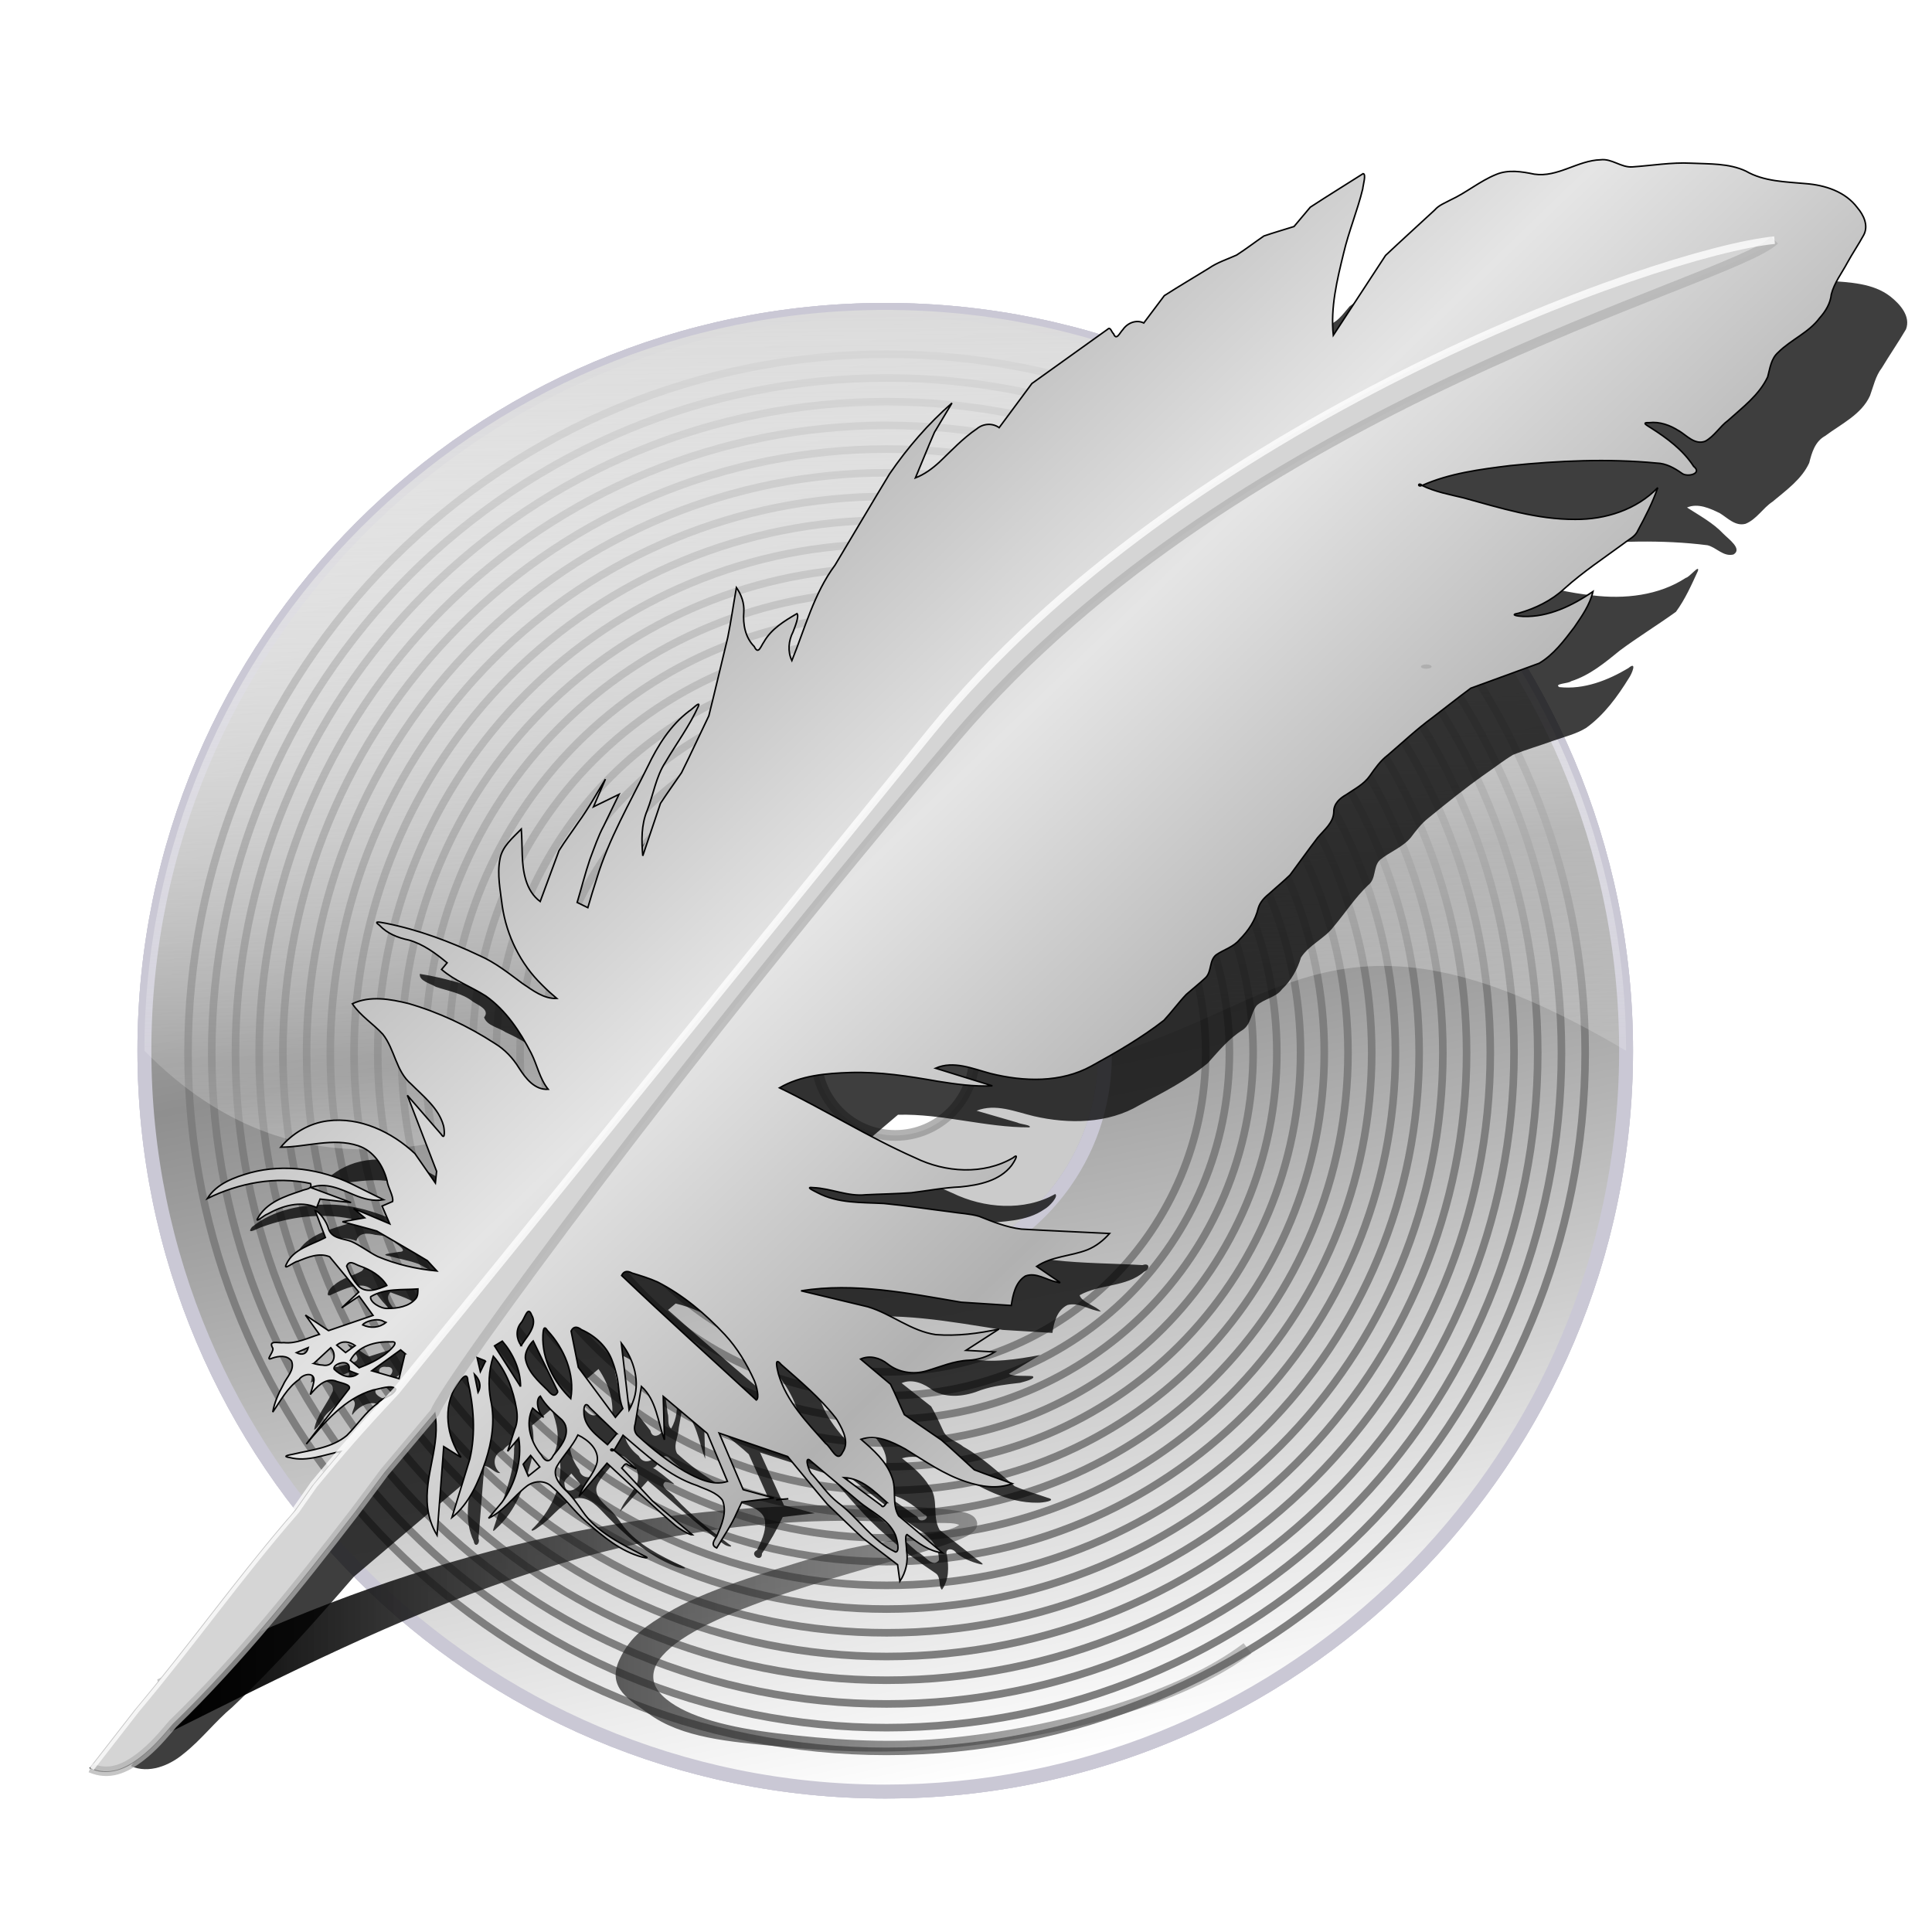 <?xml version="1.0" encoding="UTF-8" standalone="no"?>
<!-- Created with Inkscape (http://www.inkscape.org/) -->
<svg xmlns:dc="http://purl.org/dc/elements/1.1/" xmlns:cc="http://creativecommons.org/ns#" xmlns:rdf="http://www.w3.org/1999/02/22-rdf-syntax-ns#" xmlns:svg="http://www.w3.org/2000/svg" xmlns="http://www.w3.org/2000/svg" xmlns:xlink="http://www.w3.org/1999/xlink" xmlns:sodipodi="http://sodipodi.sourceforge.net/DTD/sodipodi-0.dtd" xmlns:inkscape="http://www.inkscape.org/namespaces/inkscape" width="255" height="255" viewBox="0 0 67.469 67.469" version="1.1" id="svg8" inkscape:version="0.92.5 (2060ec1f9f, 2020-04-08)" sodipodi:docname="cdw.svg">
 <defs id="defs2">
  <linearGradient id="linearGradient4191" inkscape:collect="always">
   <stop id="stop4193" stop-color="#000000" stop-opacity="1"/>
   <stop id="stop4195" offset="1" stop-color="#595959" stop-opacity="0.356"/>
  </linearGradient>
  <linearGradient inkscape:collect="always" id="linearGradient4177">
   <stop id="stop4179" stop-color="#ffffff" stop-opacity="1"/>
   <stop offset="1" id="stop4181" stop-color="#8f8f8f" stop-opacity="1"/>
  </linearGradient>
  <linearGradient id="linearGradient4169" inkscape:collect="always">
   <stop id="stop4171" stop-color="#ffffff" stop-opacity="0.169"/>
   <stop id="stop4173" offset="1" stop-color="#dadada" stop-opacity="1"/>
  </linearGradient>
  <linearGradient id="linearGradient4153" inkscape:collect="always">
   <stop id="stop4155" stop-color="#949494" stop-opacity="1"/>
   <stop id="stop4157" offset="1" stop-color="#d0d0d0" stop-opacity="1"/>
  </linearGradient>
  <linearGradient gradientTransform="matrix(0.374,0,0,0.374,-117.522,239.36)" inkscape:collect="always" xlink:href="#linearGradient4153" id="linearGradient1891" gradientUnits="userSpaceOnUse" spreadMethod="reflect" x1="384.14" y1="52.25" x2="360.36" y2="9.884"/>
  <linearGradient id="linearGradient4158" inkscape:collect="always">
   <stop id="stop4160" stop-color="#e5e5e5" stop-opacity="1"/>
   <stop id="stop4162" offset="1" stop-color="#b1b1b1" stop-opacity="1"/>
  </linearGradient>
  <linearGradient spreadMethod="reflect" gradientUnits="userSpaceOnUse" y2="105.28" x2="139.22" y1="76.06" x1="111.09" id="linearGradient4164" xlink:href="#linearGradient4158" inkscape:collect="always"/>
  <linearGradient gradientTransform="matrix(0.374,0,0,0.374,-117.522,239.36)" inkscape:collect="always" xlink:href="#linearGradient4169" id="linearGradient4167" gradientUnits="userSpaceOnUse" spreadMethod="reflect" x1="378.74" y1="72.26" x2="377.77" y2="1.082"/>
  <linearGradient gradientTransform="matrix(0.374,0,0,0.374,-117.522,239.36)" inkscape:collect="always" xlink:href="#linearGradient4177" id="linearGradient4175" gradientUnits="userSpaceOnUse" spreadMethod="reflect" x1="401.75" y1="140.88" x2="386.57" y2="66.1"/>
  <filter height="1.025" y="-0.013" width="1.023" x="-0.011" id="filter4203" inkscape:collect="always" color-interpolation-filters="sRGB">
   <feGaussianBlur id="feGaussianBlur4205" stdDeviation="1.117" inkscape:collect="always"/>
  </filter>
  <linearGradient gradientUnits="userSpaceOnUse" y2="214.06" x2="166.58" y1="214.06" x1="22.17" id="linearGradient4197" xlink:href="#linearGradient4191" inkscape:collect="always" gradientTransform="matrix(0.265,0,0,0.265,-0.374,229.761)"/>
  <linearGradient inkscape:collect="always" xlink:href="#linearGradient4153" id="linearGradient1042" gradientUnits="userSpaceOnUse" gradientTransform="matrix(0.374,0,0,0.374,-117.522,239.36)" x1="384.14" y1="52.25" x2="360.36" y2="9.884" spreadMethod="reflect"/>
 </defs>
 <sodipodi:namedview id="base" pagecolor="#ff0000" bordercolor="#666666" borderopacity="1.0" inkscape:pageopacity="0" inkscape:pageshadow="2" inkscape:zoom="3.5058824" inkscape:cx="127.5" inkscape:cy="127.5" inkscape:document-units="mm" inkscape:current-layer="layer1" showgrid="false" units="px" inkscape:snap-to-guides="false" inkscape:snap-grids="false" inkscape:snap-others="false" inkscape:object-nodes="false" inkscape:snap-nodes="false" inkscape:snap-global="false" inkscape:window-width="1920" inkscape:window-height="1056" inkscape:window-x="0" inkscape:window-y="0" inkscape:window-maximized="1"/>
 <g inkscape:label="Layer 1" inkscape:groupmode="layer" id="layer1" transform="translate(0,-229.531)">
  <path inkscape:connector-curvature="0" id="path2777" d="m 30.914,240.353 c -14.28,0 -25.871,11.591 -25.871,25.871 0,14.28 11.591,25.871 25.871,25.871 14.28,0 25.871,-11.591 25.871,-25.871 0,-14.28 -11.591,-25.871 -25.871,-25.871 z m -0.058,18.308 c 4.263,0 7.728,3.465 7.728,7.728 -5e-6,4.263 -3.465,7.728 -7.728,7.728 -4.263,0 -7.716,-3.465 -7.716,-7.728 4e-6,-4.263 3.453,-7.728 7.716,-7.728 z" opacity="1" stroke-dasharray="none" stroke-opacity="1" fill="url(#linearGradient1042)" stroke="#cac8d5" stroke-linejoin="round" fill-opacity="1" stroke-linecap="round" stroke-width="0.486" stroke-miterlimit="4"/>
  <path inkscape:connector-curvature="0" id="path2785" d="m 30.972,258.556 c -4.263,0 -7.727,3.465 -7.728,7.728 0,4.263 3.465,7.716 7.728,7.716 4.263,0 7.716,-3.453 7.716,-7.716 0,-4.263 -3.453,-7.728 -7.716,-7.728 z m 0.292,5.109 c 1.522,0 2.759,1.237 2.759,2.759 5e-6,1.522 -1.237,2.759 -2.759,2.759 -1.522,0 -2.759,-1.237 -2.759,-2.759 -3e-6,-1.522 1.237,-2.759 2.759,-2.759 z" opacity="1" stroke-dasharray="none" stroke-opacity="0.714" fill="#000000" stroke="#939393" stroke-linejoin="round" fill-opacity="0.206" stroke-linecap="round" stroke-width="0.374" stroke-miterlimit="4"/>
  <path d="m 30.914,240.353 c -14.28,0 -25.871,11.591 -25.871,25.871 0,14.28 11.591,25.871 25.871,25.871 14.28,0 25.871,-11.591 25.871,-25.871 0,-14.28 -11.591,-25.871 -25.871,-25.871 z m -0.058,18.308 c 4.263,0 7.728,3.465 7.728,7.728 -5e-6,4.263 -3.465,7.728 -7.728,7.728 -4.263,0 -7.716,-3.465 -7.716,-7.728 4e-6,-4.263 3.453,-7.728 7.716,-7.728 z" id="path4159" inkscape:connector-curvature="0" opacity="1" stroke-dasharray="none" stroke-opacity="1" fill="url(#linearGradient1891)" stroke="#cac8d5" stroke-linejoin="round" fill-opacity="1" stroke-linecap="round" stroke-width="0.486" stroke-miterlimit="4"/>
  <path inkscape:connector-curvature="0" id="path4161" d="m 30.914,240.353 c -14.28,0 -25.871,11.591 -25.871,25.871 0,14.28 11.591,25.871 25.871,25.871 13.717,0 24.952,-10.694 25.818,-24.193 0.036,-0.555 0.054,-1.114 0.054,-1.678 -5e-6,-14.28 -11.591,-25.871 -25.871,-25.871 z m -0.058,18.308 c 4.263,0 7.728,3.465 7.728,7.728 -5e-6,4.263 -3.465,7.728 -7.728,7.728 -4.263,0 -7.716,-3.465 -7.716,-7.728 4e-6,-4.263 3.453,-7.728 7.716,-7.728 z" sodipodi:nodetypes="sssssssssss" opacity="1" stroke-dasharray="none" stroke-opacity="1" fill="url(#linearGradient4175)" stroke="#cac8d5" stroke-linejoin="round" fill-opacity="1" stroke-linecap="round" stroke-width="0.486" stroke-miterlimit="4"/>
  <g id="g5272" transform="matrix(0.265,0,0,0.265,69.679,235.15)" stroke-opacity="1" stroke="#7e7e7e">
   <path inkscape:connector-curvature="0" id="path5117" d="m -54.045,117.534 c 1e-6,24.46 -9.726,47.858 -26.963,65.095 -17.237,17.237 -40.635,26.963 -65.095,26.963 -24.46,1e-5 -47.858,-9.726 -65.095,-26.963 -17.237,-17.237 -26.963,-40.635 -26.963,-65.095 0,-24.415 9.699,-47.831 26.963,-65.095 17.264,-17.264 40.68,-26.963 65.095,-26.963 24.415,0 47.831,9.699 65.095,26.963 17.264,17.264 26.963,40.68 26.963,65.095 0,0 0,0 0,0" opacity="1" stroke-dasharray="none" stroke-opacity="1" fill="none" fill-rule="evenodd" stroke="#7e7e7e" stroke-linejoin="miter" fill-opacity="1" stroke-linecap="round" stroke-width="1" stroke-dashoffset="0" stroke-miterlimit="4"/>
   <path inkscape:connector-curvature="0" id="path5119" d="m -57.171,117.534 c 0,23.654 -9.41,46.247 -26.048,62.885 -16.638,16.638 -39.232,26.048 -62.885,26.048 -23.654,0 -46.247,-9.41 -62.885,-26.048 -16.638,-16.638 -26.048,-39.232 -26.048,-62.885 0,-23.587 9.37,-46.207 26.048,-62.885 16.678,-16.678 39.299,-26.048 62.885,-26.048 23.587,0 46.207,9.37 62.885,26.048 16.678,16.678 26.048,39.299 26.048,62.885 0,0 0,0 0,0" opacity="1" stroke-dasharray="none" stroke-opacity="1" fill="none" fill-rule="evenodd" stroke="#7e7e7e" stroke-linejoin="miter" fill-opacity="1" stroke-linecap="round" stroke-width="1" stroke-dashoffset="0" stroke-miterlimit="4"/>
   <path inkscape:connector-curvature="0" id="path5121" d="m -60.296,117.534 c 0,22.847 -9.094,44.637 -25.132,60.675 -16.038,16.038 -37.828,25.132 -60.675,25.132 -22.847,0 -44.637,-9.094 -60.675,-25.132 -16.038,-16.038 -25.132,-37.828 -25.132,-60.675 0,-22.758 9.04,-44.583 25.132,-60.675 16.092,-16.092 37.918,-25.132 60.675,-25.132 22.758,0 44.583,9.04 60.675,25.132 16.092,16.092 25.132,37.918 25.132,60.675 0,0 0,0 0,0" opacity="1" stroke-dasharray="none" stroke-opacity="1" fill="none" fill-rule="evenodd" stroke="#7e7e7e" stroke-linejoin="miter" fill-opacity="1" stroke-linecap="round" stroke-width="1" stroke-dashoffset="0" stroke-miterlimit="4"/>
   <path inkscape:connector-curvature="0" id="path5123" d="m -63.422,117.534 c 0,22.041 -8.778,43.027 -24.217,58.465 -15.439,15.439 -36.425,24.217 -58.465,24.217 -22.041,0 -43.027,-8.778 -58.465,-24.217 -15.439,-15.439 -24.217,-36.425 -24.217,-58.465 0,-21.929 8.711,-42.959 24.217,-58.465 15.506,-15.506 36.536,-24.217 58.465,-24.217 21.929,10e-7 42.959,8.711 58.465,24.217 15.506,15.506 24.217,36.536 24.217,58.465 0,0 0,0 0,0" opacity="1" stroke-dasharray="none" stroke-opacity="1" fill="none" fill-rule="evenodd" stroke="#7e7e7e" stroke-linejoin="miter" fill-opacity="1" stroke-linecap="round" stroke-width="1" stroke-dashoffset="0" stroke-miterlimit="4"/>
   <path inkscape:connector-curvature="0" id="path5125" d="m -66.547,117.534 c 0,21.234 -8.463,41.416 -23.302,56.255 -14.839,14.839 -35.021,23.302 -56.255,23.302 -21.234,0 -41.416,-8.463 -56.255,-23.302 -14.839,-14.839 -23.302,-35.021 -23.302,-56.255 0,-21.1 8.382,-41.335 23.302,-56.255 14.92,-14.92 35.155,-23.302 56.255,-23.302 21.1,0 41.335,8.382 56.255,23.302 14.92,14.92 23.302,35.155 23.302,56.255 0,0 0,0 0,0" opacity="1" stroke-dasharray="none" stroke-opacity="1" fill="none" fill-rule="evenodd" stroke="#7e7e7e" stroke-linejoin="miter" fill-opacity="1" stroke-linecap="round" stroke-width="1" stroke-dashoffset="0" stroke-miterlimit="4"/>
   <path inkscape:connector-curvature="0" id="path5127" d="m -69.673,117.534 c 0,20.428 -8.147,39.806 -22.386,54.045 -14.239,14.239 -33.618,22.386 -54.045,22.386 -20.428,0 -39.806,-8.147 -54.045,-22.386 -14.239,-14.239 -22.386,-33.618 -22.386,-54.045 0,-20.271 8.053,-39.711 22.386,-54.045 14.334,-14.334 33.774,-22.386 54.045,-22.386 20.271,0 39.711,8.053 54.045,22.386 14.334,14.334 22.386,33.774 22.386,54.045 0,0 0,0 0,0" opacity="1" stroke-dasharray="none" stroke-opacity="1" fill="none" fill-rule="evenodd" stroke="#7e7e7e" stroke-linejoin="miter" fill-opacity="1" stroke-linecap="round" stroke-width="1" stroke-dashoffset="0" stroke-miterlimit="4"/>
   <path inkscape:connector-curvature="0" id="path5129" d="m -72.798,117.534 c 0,19.621 -7.831,38.195 -21.471,51.835 -13.64,13.64 -32.214,21.471 -51.835,21.471 -19.621,0 -38.195,-7.831 -51.835,-21.471 -13.64,-13.64 -21.471,-32.214 -21.471,-51.835 0,-19.442 7.723,-38.088 21.471,-51.835 13.748,-13.747 32.393,-21.471 51.835,-21.471 19.442,0 38.087,7.723 51.835,21.471 13.747,13.747 21.471,32.393 21.471,51.835 0,0 0,0 0,0" opacity="1" stroke-dasharray="none" stroke-opacity="1" fill="none" fill-rule="evenodd" stroke="#7e7e7e" stroke-linejoin="miter" fill-opacity="1" stroke-linecap="round" stroke-width="1" stroke-dashoffset="0" stroke-miterlimit="4"/>
   <path inkscape:connector-curvature="0" id="path5131" d="m -75.924,117.534 c -1e-6,18.814 -7.515,36.585 -20.555,49.625 -13.04,13.04 -30.811,20.555 -49.625,20.555 -18.814,0 -36.585,-7.515 -49.625,-20.555 -13.04,-13.04 -20.555,-30.811 -20.555,-49.625 0,-18.613 7.394,-36.464 20.555,-49.625 13.161,-13.161 31.012,-20.555 49.625,-20.555 18.613,1e-6 36.464,7.394 49.625,20.555 13.161,13.161 20.555,31.012 20.555,49.625 0,0 0,0 0,0" opacity="1" stroke-dasharray="none" stroke-opacity="1" fill="none" fill-rule="evenodd" stroke="#7e7e7e" stroke-linejoin="miter" fill-opacity="1" stroke-linecap="round" stroke-width="1" stroke-dashoffset="0" stroke-miterlimit="4"/>
   <path inkscape:connector-curvature="0" id="path5133" d="m -79.049,117.534 c 0,18.008 -7.199,34.974 -19.64,47.415 -12.441,12.441 -29.407,19.64 -47.415,19.64 -18.008,0 -34.974,-7.199 -47.415,-19.64 -12.441,-12.441 -19.64,-29.407 -19.64,-47.415 0,-17.784 7.065,-34.84 19.64,-47.415 12.575,-12.575 29.631,-19.64 47.415,-19.64 17.784,0 34.84,7.065 47.415,19.64 12.575,12.575 19.64,29.631 19.64,47.415 0,0 0,0 0,0" opacity="1" stroke-dasharray="none" stroke-opacity="1" fill="none" fill-rule="evenodd" stroke="#7e7e7e" stroke-linejoin="miter" fill-opacity="1" stroke-linecap="round" stroke-width="1" stroke-dashoffset="0" stroke-miterlimit="4"/>
   <path inkscape:connector-curvature="0" id="path5135" d="m -82.175,117.534 c -10e-7,17.201 -6.883,33.364 -18.724,45.205 -11.841,11.841 -28.004,18.724 -45.205,18.724 -17.201,0 -33.364,-6.883 -45.205,-18.724 -11.841,-11.841 -18.724,-28.004 -18.724,-45.205 0,-16.955 6.735,-33.216 18.724,-45.205 11.989,-11.989 28.25,-18.724 45.205,-18.724 16.955,0 33.216,6.735 45.205,18.724 11.989,11.989 18.724,28.25 18.724,45.205 0,0 0,0 0,0" opacity="1" stroke-dasharray="none" stroke-opacity="1" fill="none" fill-rule="evenodd" stroke="#7e7e7e" stroke-linejoin="miter" fill-opacity="1" stroke-linecap="round" stroke-width="1" stroke-dashoffset="0" stroke-miterlimit="4"/>
   <path inkscape:connector-curvature="0" id="path5137" d="m -85.3,117.534 c -10e-7,16.395 -6.568,31.753 -17.809,42.995 -11.241,11.241 -26.6,17.809 -42.995,17.809 -16.395,0 -31.753,-6.568 -42.995,-17.809 -11.241,-11.241 -17.809,-26.6 -17.809,-42.995 -1e-5,-16.126 6.406,-31.592 17.809,-42.995 11.403,-11.403 26.869,-17.809 42.995,-17.809 16.126,1e-6 31.592,6.406 42.995,17.809 11.403,11.403 17.809,26.869 17.809,42.995 0,0 0,0 0,0" opacity="1" stroke-dasharray="none" stroke-opacity="1" fill="none" fill-rule="evenodd" stroke="#7e7e7e" stroke-linejoin="miter" fill-opacity="1" stroke-linecap="round" stroke-width="1" stroke-dashoffset="0" stroke-miterlimit="4"/>
   <path inkscape:connector-curvature="0" id="path5139" d="m -88.426,117.534 c -10e-7,15.588 -6.252,30.143 -16.894,40.785 -10.642,10.642 -25.197,16.894 -40.785,16.894 -15.588,0 -30.143,-6.252 -40.785,-16.894 -10.642,-10.642 -16.894,-25.197 -16.894,-40.785 0,-15.297 6.077,-29.968 16.894,-40.785 10.817,-10.817 25.488,-16.894 40.785,-16.894 15.297,10e-7 29.968,6.077 40.785,16.894 10.817,10.817 16.894,25.488 16.894,40.785 0,0 0,0 0,0" opacity="1" stroke-dasharray="none" stroke-opacity="1" fill="none" fill-rule="evenodd" stroke="#7e7e7e" stroke-linejoin="miter" fill-opacity="1" stroke-linecap="round" stroke-width="1" stroke-dashoffset="0" stroke-miterlimit="4"/>
   <path inkscape:connector-curvature="0" id="path5141" d="m -91.551,117.534 c -10e-7,14.782 -5.936,28.533 -15.978,38.575 -10.042,10.042 -23.793,15.978 -38.575,15.978 -14.782,0 -28.533,-5.936 -38.575,-15.978 -10.042,-10.042 -15.978,-23.793 -15.978,-38.575 0,-14.468 5.748,-28.344 15.978,-38.575 10.231,-10.231 24.106,-15.978 38.575,-15.978 14.468,0 28.344,5.748 38.575,15.978 10.231,10.231 15.978,24.106 15.978,38.575 0,0 0,0 0,0" opacity="1" stroke-dasharray="none" stroke-opacity="1" fill="none" fill-rule="evenodd" stroke="#7e7e7e" stroke-linejoin="miter" fill-opacity="1" stroke-linecap="round" stroke-width="1" stroke-dashoffset="0" stroke-miterlimit="4"/>
   <path inkscape:connector-curvature="0" id="path5143" d="m -94.677,117.534 c -10e-7,13.975 -5.62,26.922 -15.063,36.365 -9.443,9.443 -22.39,15.063 -36.365,15.063 -13.975,0 -26.922,-5.62 -36.365,-15.063 -9.443,-9.443 -15.063,-22.389 -15.063,-36.365 0,-13.639 5.418,-26.72 15.063,-36.365 9.645,-9.645 22.725,-15.063 36.365,-15.063 13.639,0 26.72,5.418 36.365,15.063 9.645,9.645 15.063,22.725 15.063,36.365 0,0 0,0 0,0" opacity="1" stroke-dasharray="none" stroke-opacity="1" fill="none" fill-rule="evenodd" stroke="#7e7e7e" stroke-linejoin="miter" fill-opacity="1" stroke-linecap="round" stroke-width="1" stroke-dashoffset="0" stroke-miterlimit="4"/>
   <path inkscape:connector-curvature="0" id="path5145" d="m -97.802,117.534 c -2e-6,13.169 -5.304,25.312 -14.147,34.155 -8.843,8.843 -20.986,14.147 -34.155,14.147 -13.169,0 -25.312,-5.304 -34.155,-14.147 -8.843,-8.843 -14.147,-20.986 -14.147,-34.155 0,-12.81 5.089,-25.096 14.147,-34.155 9.058,-9.058 21.344,-14.147 34.155,-14.147 12.81,10e-7 25.096,5.089 34.155,14.147 9.058,9.058 14.147,21.344 14.147,34.155 0,0 0,0 0,0" opacity="1" stroke-dasharray="none" stroke-opacity="1" fill="none" fill-rule="evenodd" stroke="#7e7e7e" stroke-linejoin="miter" fill-opacity="1" stroke-linecap="round" stroke-width="1" stroke-dashoffset="0" stroke-miterlimit="4"/>
   <path inkscape:connector-curvature="0" id="path5147" d="m -100.927,117.534 c 0,12.362 -4.989,23.701 -13.232,31.945 -8.243,8.243 -19.582,13.232 -31.945,13.232 -12.362,0 -23.701,-4.989 -31.945,-13.232 -8.243,-8.243 -13.232,-19.582 -13.232,-31.945 0,-11.982 4.76,-23.472 13.232,-31.945 8.472,-8.472 19.963,-13.232 31.945,-13.232 11.982,10e-7 23.472,4.76 31.945,13.232 8.472,8.472 13.232,19.963 13.232,31.945 0,0 0,0 0,0" opacity="1" stroke-dasharray="none" stroke-opacity="1" fill="none" fill-rule="evenodd" stroke="#7e7e7e" stroke-linejoin="miter" fill-opacity="1" stroke-linecap="round" stroke-width="1" stroke-dashoffset="0" stroke-miterlimit="4"/>
   <path inkscape:connector-curvature="0" id="path5149" d="m -104.053,117.534 c 0,11.556 -4.673,22.091 -12.316,29.734 -7.644,7.644 -18.179,12.316 -29.734,12.316 -11.556,0 -22.091,-4.673 -29.735,-12.316 -7.644,-7.644 -12.316,-18.179 -12.316,-29.734 0,-11.153 4.43,-21.848 12.316,-29.735 7.886,-7.886 18.582,-12.316 29.735,-12.316 11.153,0 21.848,4.43 29.735,12.316 7.886,7.886 12.316,18.582 12.316,29.735 0,0 0,0 0,0" opacity="1" stroke-dasharray="none" stroke-opacity="1" fill="none" fill-rule="evenodd" stroke="#7e7e7e" stroke-linejoin="miter" fill-opacity="1" stroke-linecap="round" stroke-width="1" stroke-dashoffset="0" stroke-miterlimit="4"/>
  </g>
  <path d="m 56.785,266.225 c 0,-14.28 -11.591,-25.871 -25.871,-25.871 -14.28,0 -25.871,11.591 -25.871,25.871 5.537,5.622 11.773,3.395 18.097,0.164 0,-4.263 3.453,-7.728 7.716,-7.728 4.263,0 7.728,3.465 7.728,7.728 6.179,-1.633 8.281,-6.042 18.202,-0.164 z" id="path4163" inkscape:connector-curvature="0" sodipodi:nodetypes="csccscc" opacity="1" stroke-dasharray="none" stroke-opacity="1" fill="url(#linearGradient4167)" stroke="none" stroke-linejoin="round" fill-opacity="1" stroke-linecap="round" stroke-width="0.344" stroke-miterlimit="4"/>
  <path d="m 28.568,282.102 c -8.564,0.148 -16.073,2.585 -23.076,6.081 l 0.455,1.833 c 7.958,-3.972 15.586,-7.917 25.638,-7.315 0.456,0.028 1.493,-0.006 1.735,0.034 0.112,0.019 0.116,0.029 0.181,0.05 -0.064,0.035 -0.088,0.058 -0.189,0.1 -0.79,0.327 -2.902,0.444 -4.765,1.007 -1.863,0.564 -3.971,1.183 -5.257,1.976 -0.643,0.396 -1.272,0.762 -1.667,1.639 -0.447,0.991 0.421,1.421 1.025,1.866 1.159,0.855 2.867,0.984 4.457,1.139 1.748,0.17 3.689,0.276 5.761,0.089 4.143,-0.373 8.507,-1.548 10.836,-3.329 l -0.273,-0.358 c -2.187,1.672 -6.42,2.962 -10.51,3.33 -2.045,0.184 -4.056,0.021 -5.76,-0.181 -1.694,-0.201 -3.114,-0.566 -3.882,-1.188 -0.491,-0.398 -0.529,-0.772 -0.399,-1.119 0.131,-0.35 0.533,-0.742 1.136,-1.113 1.205,-0.743 3.16,-1.414 5.012,-1.975 1.853,-0.56 3.594,-1.009 4.462,-1.368 0.217,-0.09 0.378,-0.166 0.501,-0.278 0.061,-0.056 0.127,-0.131 0.136,-0.252 0.009,-0.12 -0.066,-0.232 -0.14,-0.288 -0.146,-0.111 -0.32,-0.148 -0.588,-0.193 -0.268,-0.045 -0.625,-0.08 -1.09,-0.109 h -5.29e-4 c -1.268,-0.076 -2.513,-0.101 -3.736,-0.08 z" id="path2766" inkscape:connector-curvature="0" sodipodi:nodetypes="ccccccsssssssccsssssscsscscccc" visibility="visible" letter-spacing="0" text-align="start" shape-rendering="auto" mix-blend-mode="normal" color-interpolation-filters="linearRGB" isolation="auto" stroke-dasharray="none" stroke-opacity="1" word-spacing="0" white-space="normal" overflow="visible" font-size="0" font-family="sans-serif" text-decoration-line="none" opacity="1" fill="url(#linearGradient4197)" solid-opacity="1" stroke-miterlimit="4" image-rendering="auto" text-decoration-style="solid" fill-opacity="1" text-rendering="auto" solid-color="#000000" font-weight="normal" stroke="none" text-decoration="none" clip-rule="nonzero" font-style="normal" display="inline" line-height="normal" text-decoration-color="#000000" color="#000000" enable-background="accumulate" fill-rule="evenodd" font-variant="normal" stroke-linecap="butt" stroke-linejoin="miter" text-transform="none" stroke-width="0.45" color-rendering="auto" stroke-dashoffset="0" text-anchor="start" font-stretch="normal" writing-mode="lr-tb" baseline-shift="0" text-indent="0" direction="ltr" color-interpolation="sRGB"/>
  <path d="m 214.183,32.937 c -3.3,-0.208 -6.126,2.456 -9.457,1.858 -2.149,-0.56 -4.591,-0.478 -6.449,0.859 -1.935,1.144 -3.849,2.34 -5.853,3.355 -1.83,1.492 -3.464,3.206 -5.251,4.749 -1.024,0.929 -2.071,1.868 -2.755,3.087 -2.013,3.078 -4.025,6.156 -6.038,9.235 -0.432,-4.792 0.983,-9.484 2.267,-14.043 0.74,-2.284 1.632,-4.555 1.855,-6.966 -1.06,-0.463 -1.767,1.122 -2.783,1.333 -1.546,1.005 -3.193,1.884 -4.626,3.044 -0.906,1.105 -1.752,2.572 -3.325,2.73 -1.45,0.392 -2.945,0.834 -4.065,1.891 -1.25,0.965 -2.624,1.779 -4.117,2.3 -2.481,1.229 -4.735,2.859 -7.129,4.237 -1.194,0.982 -1.854,2.443 -2.864,3.579 -0.984,0.261 -2.272,-0.151 -2.857,1.082 -0.49,0.797 -1.198,1.106 -1.65,0.184 -1.134,-0.315 -1.887,1.13 -2.88,1.556 -2.534,1.831 -5.105,3.623 -7.616,5.477 -1.425,1.923 -2.851,3.847 -4.276,5.77 -1.227,-0.925 -2.87,-0.15 -3.835,0.793 -2.418,1.818 -4.172,4.518 -7.015,5.754 0.098,-1.228 0.935,-2.234 1.235,-3.413 0.833,-2.275 2.134,-4.325 3.39,-6.38 -4.304,3.73 -7.835,8.292 -10.59,13.264 -2.085,3.543 -4.203,7.068 -6.383,10.552 -1.756,3.222 -2.764,6.769 -4.141,10.155 -0.825,-1.607 -0.111,-3.446 0.626,-4.939 0.423,-0.752 -0.271,-1.622 -0.893,-0.712 -1.629,0.951 -3.079,2.296 -3.923,4.003 -1.406,0.192 -1.697,-1.791 -2.07,-2.8 -0.264,-1.603 0.259,-3.477 -0.874,-4.832 -0.69,0.368 -0.345,1.85 -0.671,2.635 -0.705,4.35 -1.879,8.604 -2.896,12.886 -0.411,1.712 -1.371,3.213 -2.05,4.823 -0.959,2.041 -1.907,4.111 -3.318,5.889 -0.742,1.027 -1.468,2.09 -1.76,3.343 -0.612,1.814 -1.223,3.628 -1.835,5.441 -0.288,-2.363 -0.047,-4.818 0.934,-7.002 0.684,-2.348 1.416,-4.741 2.898,-6.728 1.24,-1.973 2.567,-3.907 3.52,-6.042 -1.205,0.236 -1.922,1.42 -2.856,2.125 -2.989,3.165 -4.426,7.362 -6.512,11.105 -2.077,4.095 -3.953,8.336 -5.015,12.819 -0.789,1.155 -2.217,-0.715 -1.229,-1.518 0.961,-3.658 2.253,-7.237 4.004,-10.592 0.142,-0.546 1.349,-1.974 0.716,-2.072 -0.988,0.481 -1.975,0.961 -2.963,1.442 0.404,-1.016 1.267,-2.772 1.388,-3.326 -1.719,3.072 -3.785,5.929 -5.746,8.843 -0.782,1.558 -1.239,3.251 -1.889,4.865 -0.26,0.703 -0.52,1.406 -0.781,2.109 -2.056,-1.563 -2.362,-4.355 -2.387,-6.752 -0.232,-0.698 0.396,-2.412 -0.452,-2.464 -1.362,1.248 -2.728,2.862 -2.596,4.832 -0.041,2.662 0.413,5.323 1.097,7.888 1.104,3.492 3.288,6.618 6.13,8.92 -0.464,0.884 -1.829,-0.314 -2.536,-0.577 -2.635,-1.597 -4.885,-3.833 -7.795,-4.963 -4.038,-1.888 -8.278,-3.404 -12.679,-4.171 -0.118,1 1.409,1.352 2.116,1.823 1.659,0.611 3.5,0.894 4.88,2.089 0.75,0.526 2.274,1.137 1.473,2.211 0.394,1.195 1.921,1.419 2.85,2.099 2.116,1.052 4.21,2.313 5.624,4.257 1.945,2.333 3.387,5.063 4.345,7.939 0.53,0.39 1.077,2.158 -0.137,1.474 -2.448,-1.01 -2.977,-4.051 -5.193,-5.362 -3.026,-2.214 -6.472,-3.783 -9.96,-5.116 -2.731,-0.958 -5.719,-1.683 -8.6,-1.031 -1.725,0.544 0.402,1.845 0.988,2.471 1.404,1.19 2.867,2.5 3.373,4.343 0.685,1.776 1.511,3.61 3.078,4.784 1.649,1.565 3.551,3.293 3.762,5.705 -0.433,1.153 -1.191,-0.941 -1.733,-1.197 -1.055,-1.216 -2.109,-2.431 -3.164,-3.647 1.286,3.342 2.572,6.684 3.857,10.025 0.038,0.503 -0.145,1.996 -0.652,0.844 -1.147,-1.582 -2.068,-3.409 -3.766,-4.494 -3.265,-2.465 -7.678,-3.902 -11.697,-2.597 -1.727,0.585 -3.27,1.673 -4.441,3.066 3.459,-0.015 7.003,-1.328 10.397,-0.127 2.147,0.819 3.402,3.042 3.777,5.214 0.998,0.967 0.371,2.628 -0.721,2.838 0.032,0.616 1.131,1.773 0.604,2.045 -1.482,-0.628 -2.964,-1.257 -4.445,-1.885 0.409,0.321 1.98,1.36 0.617,1.376 -0.54,0.145 -2.79,0.303 -1.259,0.595 1.297,0.383 2.658,0.613 3.905,1.125 2.151,1.263 4.325,2.487 6.459,3.779 0.375,0.368 1.757,1.655 0.352,1.264 -3.319,-0.418 -6.663,-1.328 -9.41,-3.307 -1.009,-0.773 -2.442,-0.599 -3.401,-1.376 -0.874,-0.896 -0.945,-2.409 -2.114,-3.044 -0.309,1.268 1.685,2.572 0.59,3.654 -1.199,0.709 -2.642,0.988 -3.661,2.009 -0.598,0.267 -1.428,2.004 -0.191,1.242 1.266,-0.582 2.597,-1.291 4.027,-1.187 1.433,0.222 1.993,1.673 2.891,2.615 0.625,0.758 1.25,1.516 1.875,2.274 -0.47,0.521 -1.969,1.654 -1.771,1.769 0.759,-0.974 2.359,-1.396 2.765,0.044 1.145,0.726 0.487,1.919 -0.723,1.818 -1.419,0.485 -2.838,0.97 -4.257,1.455 -0.9,-0.475 -2.248,-1.767 -2.862,-1.738 0.456,0.73 2.343,2.209 0.629,2.595 -1.483,0.561 -3.09,0.975 -4.678,0.665 -0.934,0.229 -0.441,1.448 -0.785,2.121 0.958,-0.409 3.056,-0.442 2.936,1.209 -0.762,1.843 -2.18,3.463 -2.479,5.479 0.729,-0.417 1.13,-1.8 1.871,-2.479 0.878,-0.699 1.623,-2.328 2.913,-1.925 1.268,0.444 0.027,1.834 0.253,2.304 0.738,-1.155 2.303,-2.138 3.655,-1.415 1.378,-0.25 1.443,1.646 0.344,2.047 -1.576,2.032 -3.151,4.065 -4.727,6.097 2.431,-2.895 5.061,-6.014 8.821,-7.135 0.84,-0.034 2.659,-1.04 2.776,0.205 -1.292,1.074 -2.899,1.775 -3.919,3.16 -1.341,1.583 -2.667,3.429 -4.788,3.981 -1.854,0.666 -3.827,0.875 -5.723,1.386 2.357,0.867 4.835,-0.026 7.151,-0.581 -0.094,1.144 -1.503,1.676 -1.987,2.686 -1.957,2.369 -3.571,5.003 -5.633,7.288 -5.849,6.941 -11.224,14.262 -16.932,21.317 -2.811,3.414 -5.526,6.904 -8.231,10.403 2.381,1.134 5.111,-0.089 6.934,-1.716 2.36,-1.98 4.144,-4.535 6.44,-6.583 5.711,-5.785 10.901,-12.054 16.017,-18.363 5.247,-4.76 10.493,-9.519 15.74,-14.279 -0.627,3.023 -1.273,6.33 0.058,9.264 0.147,1.051 0.898,0.32 0.626,-0.366 0.257,-3.406 0.514,-6.812 0.771,-10.218 0.811,0.05 1.338,1.071 2.105,1.002 -1.094,-0.919 -1,-2.728 0.394,-3.252 0.37,-0.557 1.7,-1.674 1.427,-0.204 0.04,3.664 -1.519,7.05 -2.477,10.519 -0.15,0.541 -0.639,1.643 0.138,0.736 2.584,-2.491 3.759,-6.03 4.579,-9.433 0.336,-1.666 0.447,-3.399 0.129,-5.076 0.848,-0.77 1.697,-1.539 2.545,-2.309 0.727,1.991 1.266,4.282 0.329,6.299 -0.097,0.514 -0.866,1.952 -0.394,1.849 0.357,-0.457 1.323,-1.925 1.227,-0.53 0.252,3.496 -1.359,6.902 -3.764,9.368 -0.081,0.553 1.147,-0.578 1.441,-0.771 1.494,-1.238 2.613,-3.104 4.568,-3.662 1.654,-0.186 2.774,1.293 3.762,2.384 2.59,2.831 5.435,5.622 9.013,7.152 0.486,0.279 2.259,0.658 0.975,-0.018 -2.815,-1.405 -5.715,-2.946 -7.637,-5.526 -0.637,-0.941 -1.231,-1.918 -2.094,-2.678 -0.754,-0.812 -1.82,-1.819 -1.433,-3.038 0.548,-1.463 1.863,-2.463 2.524,-3.872 0.618,-1.094 1.614,0.239 2.165,0.734 0.811,0.884 1.013,2.263 0.335,3.284 -0.602,1.197 -1.572,2.196 -1.99,3.487 1.225,-1.456 2.451,-2.913 3.676,-4.369 3.339,2.984 6.447,6.246 10.032,8.942 0.401,0.332 1.55,0.577 0.567,-0.078 -2.469,-2.015 -4.949,-4.045 -7.024,-6.479 -0.345,-0.695 -2.146,-1.518 -1.302,-2.21 0.466,-0.107 1.83,0.783 0.862,-0.024 -0.767,-0.616 -1.817,-1.621 -2.442,-1.932 0.878,-0.28 1.102,-2.599 2.286,-1.254 0.989,1.049 2.184,1.924 3.314,2.832 1.959,1.525 4.147,2.759 6.507,3.541 1.191,0.415 2.671,1.13 2.661,2.592 0.078,1.364 -0.521,2.637 -1.07,3.848 -1.154,0.605 0.679,1.877 0.653,0.464 1.054,-1.629 1.961,-3.351 2.743,-5.126 1.408,-0.177 2.815,-0.354 4.223,-0.531 -1.35,-0.367 -2.699,-0.734 -4.049,-1.102 -1.058,-2.487 -2.116,-4.974 -3.174,-7.461 3.015,1.033 6.03,2.065 9.045,3.098 2.487,2.947 4.793,6.072 7.673,8.66 1.971,1.979 4.219,3.676 6.476,5.292 0.678,0.552 0.298,1.857 0.785,2.281 0.943,-1.404 0.903,-3.186 0.669,-4.796 -0.402,-1.142 0.795,-1.121 1.239,-0.348 0.868,0.737 1.955,1.226 3.055,1.525 1.192,0.325 -0.627,-0.767 -0.911,-1.13 -1.454,-1.223 -2.907,-2.445 -4.361,-3.668 -1.038,-1.933 -0.036,-4.382 -1.381,-6.212 -0.881,-1.549 -2.242,-2.738 -3.578,-3.884 2.516,-0.753 4.952,0.711 7.004,2.007 3.281,2.081 6.83,4.302 10.857,4.255 0.557,0.027 2.735,-0.303 1.33,-0.695 -1.444,-0.55 -2.964,-0.967 -4.349,-1.635 -2.15,-1.958 -4.225,-4.042 -6.736,-5.547 -0.865,-0.779 -2.257,-1.115 -2.678,-2.269 -0.513,-1.145 -0.972,-2.319 -1.584,-3.417 -1.299,-1.093 -2.598,-2.185 -3.897,-3.278 1.426,-0.675 3.03,0.098 4.134,1.035 1.934,1.204 4.383,0.799 6.363,-0.07 1.644,-0.589 3.386,-0.792 5.105,-1.005 0.442,-0.134 2.179,-0.576 1.665,-0.939 -0.955,-0.112 -2.588,0.08 -3.122,-0.33 1.369,-0.883 2.738,-1.766 4.107,-2.649 -3.086,0.618 -6.307,1.166 -9.432,0.505 -3.339,-0.938 -6.109,-3.369 -9.6,-3.857 -2.357,-0.564 -4.713,-1.128 -7.07,-1.692 7.083,-1.13 14.208,0.336 21.184,1.508 2.18,0.141 4.361,0.282 6.541,0.424 0.207,-1.456 0.564,-3.182 1.988,-3.929 1.557,-0.429 2.912,0.75 4.409,0.919 -0.77,-0.851 -2.568,-1.337 -2.81,-2.299 2.639,-1.589 6.165,-1.11 8.493,-3.307 0.776,-0.313 0.797,-1.311 -0.203,-0.933 -3.885,-0.242 -7.793,-0.229 -11.661,-0.695 -2.272,-0.48 -4.332,-1.744 -6.684,-1.887 -3.562,-0.469 -7.117,-1.025 -10.697,-1.324 -3.09,-0.16 -6.422,-0.058 -9.122,-1.814 -0.415,-0.601 1.216,-0.09 1.597,-0.1 1.991,0.395 3.987,1.012 6.04,0.761 3.104,-0.116 6.222,-0.224 9.284,-0.791 2.817,-0.317 5.919,-0.235 8.303,-2.01 0.676,-0.383 1.914,-1.848 1.432,-2.15 -4.104,2.475 -9.409,2.017 -13.546,-0.136 -4.213,-1.899 -8.228,-4.194 -12.294,-6.38 1.706,-1.548 3.413,-3.096 5.119,-4.645 5.842,-0.166 11.494,1.794 17.326,1.778 0.365,-0.329 -1.21,-0.436 -1.628,-0.69 -1.78,-0.552 -3.559,-1.104 -5.339,-1.656 2.48,-1.062 5.097,0.142 7.521,0.761 4.605,1.145 9.816,1.08 13.928,-1.54 3.125,-1.791 6.344,-3.525 9.037,-5.942 1.41,-1.668 2.756,-3.448 4.601,-4.666 1.126,-0.851 1.067,-2.416 1.841,-3.443 0.984,-0.935 2.517,-1.108 3.317,-2.271 1.219,-1.232 2.046,-2.808 2.505,-4.465 1.071,-1.791 3.118,-2.668 4.313,-4.364 1.523,-1.924 2.797,-4.044 4.517,-5.809 1.138,-0.931 0.63,-2.575 1.572,-3.572 1.288,-1.143 3.001,-1.775 4.081,-3.169 0.689,-0.977 1.38,-1.958 2.306,-2.735 2.445,-2.123 4.886,-4.256 7.485,-6.193 1.224,-0.893 2.385,-1.891 3.66,-2.702 1.719,-0.746 3.519,-1.285 5.263,-1.968 1.477,-0.564 3.063,-0.957 4.391,-1.833 2.397,-1.857 4.128,-4.421 5.63,-7.017 0.377,-0.579 1.133,-2.475 -0.081,-1.394 -2.684,1.713 -5.844,3.051 -9.092,2.672 -0.77,-0.495 1.22,-0.492 1.545,-0.825 2.491,-0.848 4.476,-2.631 6.427,-4.323 2.398,-1.912 4.972,-3.586 7.399,-5.46 1.22,-1.775 2.044,-3.785 2.894,-5.753 0.253,-1.004 -1.132,0.914 -1.6,0.977 -3.538,2.489 -8.078,3.025 -12.281,2.469 -2.996,-0.335 -5.925,-1.088 -8.82,-1.906 1.918,-1.74 3.836,-3.479 5.754,-5.219 6.057,-0.458 12.176,-0.767 18.216,0.066 1.183,0.319 2.085,1.649 3.412,1.301 1.237,-0.777 -0.67,-2.193 -1.321,-2.909 -1.345,-1.53 -3.138,-2.562 -4.799,-3.708 1.451,-0.662 3.046,0.13 4.34,0.81 1.016,0.663 2.032,1.876 3.383,1.48 1.475,-0.654 2.249,-2.188 3.536,-3.1 1.813,-1.619 3.87,-3.186 4.848,-5.481 0.33,-1.407 0.747,-2.987 2.079,-3.779 2.128,-1.693 4.825,-3.04 5.929,-5.68 0.461,-1.326 0.716,-2.747 1.557,-3.909 1.033,-1.829 2.172,-3.599 3.184,-5.437 0.644,-1.803 -0.74,-3.502 -2.037,-4.599 -2.298,-1.932 -5.421,-2.003 -8.264,-2.241 -1.917,-0.131 -3.817,-0.58 -5.522,-1.486 -2.426,-1.062 -5.154,-0.914 -7.746,-0.972 -2.582,-0.151 -5.124,0.508 -7.703,0.442 -1.02,-0.179 -1.907,-0.832 -2.954,-0.897 z M 40.853,165.943 c -3.669,-0.078 -7.58,0.686 -10.416,3.162 -0.863,1.243 0.83,0.118 1.357,-0.022 3.69,-1.443 7.8,-1.996 11.698,-1.143 0.648,1.047 2.12,-0.367 3.032,0.473 2.139,0.564 4.13,2.049 6.438,1.694 -1.072,-0.792 -2.363,-1.208 -3.516,-1.864 -2.688,-1.282 -5.592,-2.236 -8.593,-2.301 z m 2.684,2.535 c -2.461,0.881 -5.367,1.488 -6.892,3.834 -0.069,0.862 1.139,-0.589 1.616,-0.582 1.795,-0.935 3.994,-1.455 5.939,-0.674 0.295,-1.217 1.549,-1.117 2.487,-0.852 0.489,0.03 1.878,0.308 1.825,0.125 -1.659,-0.617 -3.318,-1.234 -4.976,-1.851 z m 5.17,9.82 c 1.707,0.696 3.671,1.274 4.73,2.909 -1.04,1.167 -3.243,1.15 -4.037,-0.294 -0.539,-0.693 -1.554,-1.769 -0.693,-2.616 z m 37.568,1.574 c 4.309,1.083 7.827,4.023 10.96,7.039 2.184,2.261 4.107,4.896 5.072,7.916 0.254,0.61 0.319,2.34 -0.546,1.187 -5.502,-5.071 -11.059,-10.082 -16.486,-15.233 0.333,-0.303 0.667,-0.606 1,-0.908 z m -28.617,1.977 c 0.201,1.678 -1.73,2.447 -3.106,2.551 -1.168,0.148 -2.574,-0.179 -3.152,-1.305 0.917,-1.141 2.561,-0.959 3.868,-1.158 0.797,-0.03 1.595,-0.023 2.39,-0.088 z m -5.514,4.059 c 0.782,-0.222 1.52,0.81 0.382,0.908 -0.537,0.426 -2.694,-0.138 -1.368,-0.699 0.311,-0.129 0.645,-0.226 0.986,-0.209 z m 26.383,0.994 c 2.559,0.924 4.71,3.104 5.223,5.825 0.336,1.347 0.399,2.743 0.684,4.1 0.82,1.066 -1.181,2.597 -1.488,0.929 -1.38,-1.927 -2.917,-3.761 -4.173,-5.765 -0.299,-1.5 -0.597,-2.999 -0.896,-4.499 0.217,-0.197 0.434,-0.393 0.65,-0.59 z m -30.363,1.904 c 1.438,-0.172 0.652,1.945 -0.454,1.172 -0.917,-0.418 -0.506,-1.374 0.454,-1.172 z m 5.699,0.023 c 1.496,0.148 -0.39,1.731 -1.05,1.954 -1.006,0.489 -1.982,1.618 -3.198,1.197 -1.639,-0.773 0.202,-2.23 1.173,-2.576 0.96,-0.438 2.027,-0.593 3.075,-0.576 z m 30.615,0.162 c 1.86,2.322 2.672,5.761 1.211,8.484 -0.58,-0.475 -0.252,-1.465 -0.473,-2.167 -0.246,-2.106 -0.492,-4.212 -0.738,-6.318 z m -8.367,0.102 c 1.353,2.118 2.157,4.709 1.705,7.227 -1.625,-1.54 -2.806,-3.539 -3.389,-5.699 0.561,-0.509 1.122,-1.018 1.684,-1.527 z m -32.916,0.486 c 0.467,1.073 -2.287,0.827 -0.649,0.28 0.216,-0.093 0.433,-0.187 0.649,-0.28 z m 2.973,0.014 c 1.276,1.001 -0.416,3.144 -1.703,2.174 -0.631,-0.855 1.372,-1.457 1.703,-2.174 z m 9.211,0.285 c 1.107,0.909 -0.062,2.525 -0.244,3.512 -1.062,0.334 -2.536,-0.437 -3.255,-0.876 0.546,-0.797 1.622,-1.067 2.3,-1.769 0.4,-0.289 0.799,-0.579 1.199,-0.868 z m 18.609,1.141 c 0.709,1.456 1.418,2.911 2.127,4.367 -1.069,0.83 -1.859,-0.693 -2.472,-1.384 -1.128,-0.521 -1.459,-2.093 -0.106,-2.575 0.15,-0.136 0.3,-0.272 0.45,-0.409 z m 30.951,0.26 c 2.963,2.645 6.218,5.108 8.38,8.499 0.653,1.104 1.094,2.617 0.279,3.758 -1.412,0.828 -1.896,-1.595 -2.934,-2.173 -2.436,-2.709 -5.049,-5.637 -5.67,-9.357 -0.031,-0.241 -0.049,-0.485 -0.055,-0.728 z m -57.117,0.242 c 0.616,0.329 1.413,1.425 1.422,1.759 -0.889,0.66 -3.569,-0.785 -2.114,-1.533 0.228,-0.085 0.468,-0.133 0.693,-0.226 z m 23.281,2.115 c 0.585,1.207 -0.936,0.705 0,0 z m 16.029,1.07 c 1.985,1.813 2.153,4.651 3.039,7.031 -0.054,-1.907 -0.108,-3.814 -0.162,-5.721 1.948,1.712 4.059,3.264 5.901,5.08 0.857,2.046 1.713,4.093 2.57,6.139 -2.401,0.683 -4.687,-0.753 -6.65,-1.96 -1.924,-1.249 -3.73,-2.683 -5.371,-4.287 -0.56,-1.156 0.194,-2.397 0.225,-3.591 0.149,-0.897 0.299,-1.794 0.448,-2.691 z m -13.408,1.156 c 0.743,1.582 2.375,2.461 3.338,3.864 0.526,1.344 -0.36,2.697 -1.223,3.669 -0.295,1.334 -2.07,1.205 -2.263,-0.108 -1.153,-1.618 -1.721,-3.873 -0.786,-5.724 0.372,0.289 1.735,1.593 0.915,0.463 -0.351,-0.662 -0.39,-1.517 0.019,-2.164 z m 6.039,1.1 c 1.375,1.322 2.75,2.645 4.125,3.967 -0.474,1.142 -1.829,1.731 -2.48,0.405 -1.244,-1.04 -2.36,-2.703 -1.645,-4.371 z m -7.244,6.838 c 0.404,0.506 0.807,1.012 1.211,1.518 -0.609,0.811 -1.991,1.522 -2.102,-10e-4 -0.137,-0.666 0.59,-1.031 0.891,-1.516 z m 36.502,0.365 c 3.286,2.717 6.443,5.605 9.959,8.03 1.135,0.935 2.057,2.317 1.984,3.84 -0.858,1.152 -1.934,-0.814 -2.795,-1.162 -1.998,-1.767 -3.688,-3.87 -5.826,-5.481 -1.162,-1.185 -2.266,-2.459 -3.15,-3.862 -0.172,-0.431 -0.234,-0.906 -0.172,-1.366 z m 4.812,2.557 c 2.059,0.093 3.733,1.483 5.16,2.837 1.131,0.409 -0.605,1.466 -0.828,0.391 -1.444,-1.076 -2.888,-2.152 -4.332,-3.228 z m -7.322,2.793 c -0.545,0.047 -1.319,0.114 -0.296,0.025 l 0.148,-0.013 z" id="path4188" inkscape:connector-curvature="0" transform="matrix(0.265,0,0,0.248,0.732,230.444)" fill="#000000" filter="url(#filter4203)" stroke="none" fill-opacity="0.755" stroke-width="1"/>
  <g transform="matrix(0.331,0,0,0.331,-0.795,229.145)" id="g4296">
   <path d="m 179.558,46.626 c 0.827,0.519 1.684,1.51 2.76,1.088 0.96,-0.529 1.528,-1.546 2.406,-2.192 1.531,-1.382 3.276,-2.678 4.175,-4.588 0.246,-0.91 0.35,-1.928 1.11,-2.592 1.346,-1.348 3.222,-2.075 4.374,-3.635 0.631,-0.7 1.134,-1.539 1.231,-2.492 0.309,-1.22 1.104,-2.229 1.688,-3.326 0.544,-0.992 1.183,-1.928 1.724,-2.919 0.54,-1 -0.004,-2.123 -0.675,-2.905 -1.266,-1.687 -3.405,-2.372 -5.433,-2.525 -2.139,-0.202 -4.401,-0.215 -6.317,-1.321 -1.797,-0.843 -3.841,-0.742 -5.778,-0.835 -2.083,-0.106 -4.144,0.252 -6.214,0.391 -1.188,0.077 -2.143,-0.9 -3.339,-0.752 -2.423,0.065 -4.531,1.887 -6.997,1.517 -1.326,-0.272 -2.743,-0.513 -4.038,0.039 -1.709,0.695 -3.131,1.917 -4.803,2.686 -0.576,0.317 -1.219,0.54 -1.658,1.054 -1.727,1.601 -3.479,3.181 -5.19,4.795 -1.837,2.81 -3.674,5.62 -5.512,8.43 -0.312,-2.93 0.399,-5.849 1.09,-8.676 0.54,-2.297 1.457,-4.482 2.013,-6.773 0.038,-0.426 0.391,-1.564 0.045,-1.611 -1.856,1.185 -3.739,2.338 -5.578,3.542 -0.571,0.679 -1.143,1.358 -1.714,2.038 -1.059,0.339 -2.137,0.64 -3.184,1.003 -0.963,0.664 -1.897,1.379 -2.877,2.011 -0.987,0.445 -2.034,0.771 -2.929,1.394 -1.56,0.966 -3.155,1.895 -4.694,2.885 -0.723,0.962 -1.445,1.924 -2.168,2.885 -0.797,-0.387 -1.715,-0.006 -2.197,0.689 -0.337,0.338 -0.685,1.228 -0.992,0.448 -0.203,-0.152 -0.33,-0.771 -0.604,-0.489 -2.671,1.913 -5.342,3.825 -8.012,5.738 -1.151,1.552 -2.301,3.105 -3.452,4.657 -0.715,-0.511 -1.698,-0.439 -2.36,0.126 -1.476,0.998 -2.683,2.311 -3.968,3.53 -0.741,0.676 -1.566,1.283 -2.508,1.644 0.674,-1.601 1.311,-3.22 2.007,-4.809 0.617,-1.029 1.234,-2.059 1.851,-3.088 -2.506,2.183 -4.702,4.724 -6.577,7.466 -1.941,3.197 -3.836,6.422 -5.759,9.63 -2.228,2.994 -3.169,6.67 -4.556,10.08 -0.465,-0.968 -0.358,-2.094 0.122,-3.032 0.201,-0.532 0.671,-1.667 0.418,-1.929 -1.332,0.778 -2.715,1.614 -3.496,3 -0.328,0.457 -0.58,1.394 -1.012,0.476 -0.956,-0.954 -1.208,-2.348 -1.103,-3.647 0.063,-0.922 -0.256,-1.826 -0.78,-2.575 -0.313,1.756 -0.558,3.526 -0.916,5.273 -0.668,2.752 -1.31,5.513 -1.995,8.259 -0.965,1.998 -1.892,4.017 -2.88,6.002 -0.737,1.08 -1.507,2.143 -2.223,3.233 -0.622,1.844 -1.243,3.688 -1.865,5.533 -0.14,-1.604 -0.172,-3.268 0.463,-4.781 0.663,-1.69 0.916,-3.549 1.924,-5.09 1.164,-1.981 2.554,-3.842 3.495,-5.946 0.213,-0.587 -0.744,0.435 -1.001,0.554 -1.965,1.495 -3.296,3.624 -4.348,5.821 -1.91,3.878 -4.112,7.648 -5.379,11.805 -0.335,1.03 -0.647,2.068 -0.95,3.108 -0.376,-0.184 -0.752,-0.367 -1.128,-0.551 0.456,-1.511 0.838,-3.047 1.344,-4.541 0.459,-1.204 0.864,-2.432 1.477,-3.571 0.533,-1.097 1.066,-2.194 1.598,-3.292 -0.899,0.438 -1.798,0.875 -2.696,1.313 0.42,-0.973 0.841,-1.946 1.261,-2.918 -0.941,1.542 -1.809,3.131 -2.882,4.589 -0.664,0.989 -1.389,1.947 -2.016,2.956 -0.662,1.789 -1.324,3.579 -1.986,5.368 -1.534,-1.133 -1.838,-3.171 -1.894,-4.949 -0.039,-0.899 -0.028,-1.799 -0.099,-2.696 -0.893,0.923 -1.992,1.798 -2.245,3.133 -0.331,1.651 0.039,3.334 0.236,4.98 0.461,3.126 1.913,6.094 4.177,8.309 0.499,0.508 1.026,0.988 1.571,1.446 -1.381,0.059 -2.539,-0.861 -3.631,-1.589 -1.436,-1.068 -2.847,-2.193 -4.497,-2.921 -3.157,-1.498 -6.465,-2.734 -9.898,-3.42 -0.424,-0.057 -1.466,-0.352 -0.673,0.217 0.818,0.872 1.948,1.319 3.098,1.555 1.528,0.436 2.83,1.401 4.038,2.4 -0.196,0.233 -0.392,0.466 -0.588,0.699 1.386,1.207 3.141,1.825 4.672,2.803 2.124,1.506 3.609,3.741 4.783,6.027 0.638,1.253 0.895,2.7 1.794,3.816 -1.435,0.087 -2.383,-1.166 -3.079,-2.248 -0.64,-1.042 -1.488,-1.946 -2.538,-2.584 -2.815,-1.832 -5.894,-3.284 -9.122,-4.219 -1.923,-0.469 -4.056,-0.859 -5.924,0.026 0.852,1.273 2.174,2.093 3.202,3.198 1.284,1.599 1.384,3.919 3.011,5.28 1.29,1.307 2.89,2.527 3.402,4.374 0.091,0.331 0.221,1.654 -0.237,0.924 -1.191,-1.373 -2.383,-2.745 -3.574,-4.118 1.029,2.673 2.058,5.347 3.086,8.02 -0.042,0.411 -0.085,0.823 -0.127,1.234 -0.72,-1.036 -1.441,-2.072 -2.161,-3.107 -2.442,-2.283 -5.807,-3.89 -9.211,-3.45 -1.928,0.248 -3.704,1.297 -4.947,2.777 2.715,-0.005 5.489,-1.031 8.162,-0.157 1.633,0.529 2.654,2.09 3.057,3.689 0.087,0.715 0.714,1.659 0.586,2.198 -0.37,0.16 -0.741,0.32 -1.111,0.48 0.27,0.625 0.54,1.25 0.81,1.875 -1.271,-0.539 -2.542,-1.078 -3.814,-1.616 0.388,0.327 0.777,0.653 1.165,0.98 -0.78,0.139 -1.561,0.279 -2.341,0.418 1.204,0.331 2.423,0.628 3.619,0.979 1.775,1.044 3.575,2.057 5.333,3.122 0.335,0.364 0.67,0.728 1.005,1.092 -2.139,-0.201 -4.27,-0.688 -6.251,-1.527 -0.957,-0.477 -1.803,-1.164 -2.784,-1.592 -0.852,-0.322 -2.053,-0.279 -2.393,-1.332 -0.182,-0.724 -0.935,-1.799 -1.412,-1.909 0.36,0.945 0.721,1.89 1.081,2.835 -1.457,0.777 -3.373,1.174 -4.122,2.824 -0.387,0.743 0.816,-0.285 1.195,-0.319 1.044,-0.424 2.264,-0.944 3.378,-0.477 1.023,1.24 2.047,2.48 3.07,3.721 -0.6,0.556 -1.201,1.112 -1.801,1.668 0.613,-0.413 1.226,-0.826 1.838,-1.239 0.491,0.678 0.981,1.356 1.472,2.034 -1.566,0.536 -3.132,1.071 -4.698,1.607 -0.812,-0.547 -1.624,-1.093 -2.437,-1.64 0.491,0.678 0.981,1.356 1.472,2.034 -1.227,0.375 -2.427,1.015 -3.749,0.873 -0.599,0.074 -1.699,-0.314 -1.16,0.598 0.102,0.45 -0.93,1.412 -0.045,1.033 0.661,-0.23 1.571,-0.334 2.018,0.319 0.368,0.945 -0.55,1.718 -0.891,2.523 -0.491,0.894 -0.919,1.84 -1.092,2.852 0.842,-1.206 1.53,-2.571 2.772,-3.434 0.449,-0.653 1.795,-0.841 1.548,0.291 -0.072,0.444 -0.243,0.864 -0.367,1.296 0.651,-0.758 1.502,-1.748 2.625,-1.453 0.404,0.207 1.774,0.352 1.474,0.853 -1.504,1.941 -3.009,3.881 -4.513,5.822 1.945,-2.3 4.03,-4.805 7.027,-5.7 0.705,-0.105 1.991,-0.618 2.415,-0.098 -0.177,0.71 -1.429,0.881 -1.918,1.502 -1.286,0.929 -2.14,2.29 -3.251,3.394 -1.583,1.311 -3.716,1.512 -5.647,1.967 -0.493,0.093 -1.246,0.232 -0.373,0.358 1.862,0.49 3.682,-0.335 5.493,-0.659 -1.032,1.254 -2.12,2.466 -3.117,3.746 -0.862,1.193 -1.63,2.46 -2.645,3.534 -5.574,6.53 -10.563,13.531 -16.081,20.108 -1.559,2.005 -3.118,4.01 -4.678,6.015 1.595,0.774 3.458,0.198 4.801,-0.815 1.62,-1.089 2.825,-2.642 4.125,-4.066 7.181,-7.01 13.434,-14.892 19.513,-22.855 1.239,-1.631 2.4,-3.325 3.758,-4.862 1.373,-1.633 2.747,-3.265 4.12,-4.898 0.7,3.388 -1.159,6.661 -0.738,10.056 0.118,1.019 0.456,2.013 0.989,2.89 0.235,-3.118 0.471,-6.236 0.706,-9.354 0.609,0.38 1.218,0.759 1.827,1.139 -1.524,-2.165 -1.957,-5.305 -0.475,-7.602 0.334,-0.453 1.166,-1.645 1.191,-0.459 0.627,2.683 0.842,5.528 0.215,8.23 -0.632,2.061 -1.264,4.121 -1.895,6.182 1.846,-1.486 2.809,-3.77 3.553,-5.958 0.663,-2.051 1.016,-4.256 0.552,-6.391 -0.302,-1.549 -0.231,-3.167 0.263,-4.669 1.364,1.549 2.117,3.57 2.449,5.586 0.12,0.714 0.102,1.447 -0.187,2.118 -0.25,0.774 -0.5,1.549 -0.749,2.323 0.392,-0.466 0.784,-0.932 1.176,-1.398 0.368,2.386 -0.38,4.859 -1.784,6.789 -0.468,0.557 -0.937,1.114 -1.405,1.671 1.613,-0.744 2.617,-2.273 3.978,-3.343 0.773,-0.627 1.965,-0.715 2.699,0.022 1.334,1.132 2.341,2.594 3.673,3.732 1.724,1.528 3.585,3.08 5.853,3.69 0.506,0.134 0.76,0.106 0.154,-0.157 -2.337,-1.247 -4.902,-2.417 -6.446,-4.675 -0.57,-0.816 -1.126,-1.644 -1.878,-2.308 -0.612,-0.622 -1.342,-1.573 -0.808,-2.464 0.672,-1.134 1.626,-2.085 2.203,-3.279 1.085,0.517 2.286,1.562 2.02,2.897 -0.342,1.332 -1.473,2.275 -1.894,3.576 0.98,-1.165 1.96,-2.33 2.941,-3.495 2.388,2.188 4.722,4.437 7.179,6.547 0.483,0.405 1.519,1.025 1.847,1.015 -1.403,-1.196 -2.839,-2.357 -4.221,-3.574 -1.083,-1.158 -2.166,-2.315 -3.248,-3.473 0.204,-0.194 0.354,-0.646 0.665,-0.333 0.285,0.139 0.57,0.279 0.855,0.418 -0.777,-0.653 -1.554,-1.307 -2.33,-1.96 0.314,-0.531 0.629,-1.063 0.943,-1.594 2.409,2.028 4.768,4.304 7.822,5.317 0.926,0.422 2.046,0.696 2.675,1.552 0.503,1.254 -0.096,2.617 -0.607,3.77 -0.285,0.491 -0.672,0.96 -0.004,1.259 0.723,-1.23 1.557,-2.411 2.121,-3.73 0.177,-0.373 0.354,-0.746 0.531,-1.118 1.126,-0.142 2.252,-0.284 3.378,-0.425 -1.079,-0.294 -2.159,-0.588 -3.238,-0.881 -0.847,-1.99 -1.693,-3.979 -2.54,-5.969 2.412,0.826 4.824,1.652 7.236,2.478 1.394,1.667 2.755,3.366 4.17,5.014 1.268,1.2 2.497,2.445 3.789,3.616 1.212,0.927 2.424,1.854 3.636,2.781 0.08,0.586 0.16,1.172 0.24,1.758 0.634,-0.953 0.901,-2.115 0.708,-3.245 0.009,-0.483 -0.234,-1.584 0.046,-1.7 1.121,0.854 2.317,1.772 3.762,1.943 -1.55,-1.304 -3.101,-2.609 -4.651,-3.913 -0.745,-1.266 -0.168,-2.818 -0.721,-4.147 -0.602,-1.636 -1.958,-2.823 -3.246,-3.929 1.615,-0.542 3.268,0.256 4.667,1.02 2.076,1.274 4.097,2.706 6.438,3.463 1.549,0.518 3.292,0.791 4.859,0.192 -1.334,-0.492 -2.695,-0.939 -4.012,-1.459 -1.159,-1.039 -2.283,-2.123 -3.464,-3.134 -1.304,-0.894 -2.609,-1.788 -3.913,-2.683 -0.493,-1.064 -0.937,-2.165 -1.46,-3.206 -1.053,-0.886 -2.106,-1.771 -3.158,-2.657 0.962,-0.435 2.055,-0.128 2.847,0.507 1.144,0.913 2.703,1.15 4.095,0.745 1.474,-0.435 2.911,-1.066 4.471,-1.125 0.973,-0.054 1.926,-0.348 2.748,-0.877 -1.013,-0.057 -2.027,-0.113 -3.04,-0.17 1.16,-0.748 2.32,-1.497 3.481,-2.245 -2.181,0.475 -4.434,0.761 -6.667,0.588 -2.61,-0.374 -4.689,-2.198 -7.172,-2.937 -2.347,-0.562 -4.694,-1.124 -7.041,-1.686 5.648,-0.903 11.333,0.259 16.895,1.204 1.761,0.114 3.522,0.228 5.284,0.342 0.164,-1.127 0.443,-2.465 1.485,-3.106 1.134,-0.433 2.221,0.429 3.313,0.63 0.732,0.233 0.03,-0.156 -0.228,-0.346 -0.633,-0.433 -1.267,-0.866 -1.9,-1.299 1.609,-1.079 3.614,-1.065 5.37,-1.757 0.903,-0.37 1.687,-0.987 2.327,-1.717 -3.103,-0.158 -6.21,-0.282 -9.311,-0.462 -1.557,-0.186 -3.013,-0.78 -4.459,-1.35 -0.995,-0.283 -2.042,-0.312 -3.061,-0.479 -2.324,-0.288 -4.64,-0.651 -6.971,-0.873 -2.361,-0.128 -4.854,0.007 -7.012,-1.136 -0.359,-0.194 -1.407,-0.655 -0.433,-0.537 1.863,0.076 3.636,0.958 5.522,0.753 1.607,-0.08 3.219,-0.097 4.822,-0.217 1.724,-0.211 3.437,-0.542 5.175,-0.613 1.941,-0.192 4.119,-0.628 5.385,-2.255 0.229,-0.299 0.908,-1.44 0.157,-0.811 -3.132,1.826 -7.129,1.554 -10.313,8.6e-4 -4.922,-2.172 -9.487,-5.048 -14.325,-7.388 2.246,-1.314 4.921,-1.529 7.467,-1.615 3.109,-0.096 6.192,0.389 9.243,0.927 1.9,0.3 3.821,0.572 5.749,0.48 -1.999,-0.62 -3.997,-1.24 -5.996,-1.86 1.912,-0.841 3.951,0.066 5.823,0.56 3.488,0.865 7.395,0.997 10.628,-0.792 2.644,-1.449 5.272,-2.97 7.654,-4.826 0.813,-0.879 1.527,-1.858 2.35,-2.728 0.683,-0.601 1.405,-1.163 2.062,-1.788 0.645,-0.679 0.339,-1.81 1.111,-2.403 0.81,-0.549 1.821,-0.814 2.463,-1.61 0.912,-0.914 1.655,-2.018 1.955,-3.288 0.196,-0.695 0.716,-1.187 1.256,-1.626 0.696,-0.636 1.435,-1.233 2.105,-1.894 0.975,-1.31 1.92,-2.644 2.913,-3.938 0.687,-0.819 1.676,-1.568 1.698,-2.734 -0.007,-0.829 0.629,-1.411 1.297,-1.784 0.884,-0.608 1.884,-1.097 2.511,-2.005 0.557,-0.798 1.125,-1.599 1.908,-2.191 1.545,-1.321 3.025,-2.721 4.666,-3.925 1.361,-1.037 2.701,-2.11 4.074,-3.124 2.404,-0.877 4.809,-1.753 7.213,-2.63 1.536,-0.909 2.63,-2.39 3.695,-3.787 0.8,-1.169 1.654,-2.374 1.981,-3.774 -2.165,1.477 -4.695,2.717 -7.376,2.622 -0.536,-0.024 -1.501,-0.166 -0.473,-0.341 1.776,-0.503 3.472,-1.331 4.834,-2.593 1.966,-1.772 4.177,-3.231 6.305,-4.797 0.523,-0.421 1.198,-0.705 1.464,-1.369 0.786,-1.448 1.542,-2.926 2.082,-4.485 -2.244,2.329 -5.529,3.373 -8.71,3.344 -4.032,0.023 -7.914,-1.207 -11.761,-2.263 -1.488,-0.361 -3.018,-0.636 -4.404,-1.313 2.924,-1.295 6.142,-1.705 9.288,-2.096 5.135,-0.522 10.327,-0.756 15.474,-0.268 0.989,0.028 1.861,0.514 2.647,1.072 0.574,0.464 2.228,0.039 1.248,-0.73 -1.126,-1.736 -2.814,-2.978 -4.536,-4.072 -0.402,-0.251 -0.996,-0.571 -0.17,-0.534 1.131,-0.135 2.236,0.267 3.173,0.877 z m -27.123,5.751 c -0.452,0.225 -0.457,-0.27 -0.117,-0.098 0.039,0.033 0.078,0.066 0.117,0.098 z M 90.825,151.158 c 0.539,0.944 1.187,2.19 0.482,3.223 -0.569,1.231 -1.198,-0.525 -1.799,-0.93 -1.954,-2.204 -4.129,-4.423 -4.978,-7.324 -0.139,-0.554 -0.476,-1.921 0.288,-1.003 2.008,1.77 4.088,3.506 5.745,5.623 0.095,0.132 0.185,0.268 0.263,0.411 z M 71.783,136.424 c 2.688,1.376 5.037,3.354 7.093,5.551 1.32,1.42 2.322,3.112 3.12,4.871 0.229,0.556 0.551,1.847 0.202,2.032 -4.742,-4.377 -9.544,-8.688 -14.214,-13.142 0.241,-0.49 0.626,-0.512 1.09,-0.263 0.915,0.28 1.836,0.555 2.708,0.951 z m 24.202,23.265 c -0.201,0.189 -0.368,0.669 -0.635,0.285 -1.305,-0.973 -2.609,-1.945 -3.914,-2.918 1.894,0.076 3.218,1.472 4.55,2.633 z m -3.04,-0.17 c 1.326,1.155 3.172,1.877 3.918,3.576 0.185,0.494 0.507,1.792 0.024,1.818 -2.475,-1.171 -3.931,-3.626 -6.088,-5.22 -1.057,-0.829 -1.806,-1.957 -2.693,-2.95 -0.348,-0.23 -0.847,-1.846 -0.327,-1.57 1.722,1.449 3.444,2.897 5.166,4.346 z M 68.776,149.932 c -0.275,-2.354 -0.55,-4.707 -0.825,-7.061 1.346,1.738 2.067,4.152 1.201,6.264 -0.106,0.274 -0.232,0.54 -0.376,0.797 z m 8.26,2.48 c 0.705,1.685 1.41,3.37 2.115,5.054 -1.568,0.506 -3.169,-0.327 -4.516,-1.066 -1.76,-1.043 -3.378,-2.32 -4.883,-3.701 -0.411,-0.336 -0.489,-0.837 -0.334,-1.315 0.219,-1.314 0.438,-2.628 0.656,-3.942 1.597,1.441 1.714,3.726 2.43,5.626 -0.043,-1.526 -0.086,-3.052 -0.129,-4.577 1.554,1.307 3.107,2.614 4.661,3.921 z m -9.571,-6.125 c 0.281,1.151 0.177,2.38 0.649,3.486 -0.261,0.311 -0.523,0.621 -0.784,0.932 -1.304,-1.761 -2.609,-3.521 -3.913,-5.282 -0.254,-1.275 -0.508,-2.55 -0.762,-3.825 0.254,-0.53 0.65,-0.486 1.097,-0.146 1.477,0.657 2.752,1.837 3.281,3.391 0.18,0.47 0.318,0.954 0.434,1.443 z m 16.824,13.114 c 0.429,-0.037 0.858,-0.074 1.287,-0.111 -0.429,0.037 -0.858,0.074 -1.287,0.111 z m -26.906,-16.267 c -0.509,-0.708 -0.598,-1.684 -0.026,-2.383 0.402,-0.406 0.72,-1.943 1.138,-0.839 0.535,0.902 -0.144,1.86 -0.675,2.576 -0.15,0.213 -0.298,0.427 -0.438,0.646 z m 5.238,5.6 c -1.778,-1.721 -3.039,-4.154 -2.942,-6.671 0.026,-0.433 0.06,-1.202 0.487,-0.517 1.762,1.886 2.908,4.585 2.455,7.188 z M 39.502,126.074 c -3.279,-1.569 -7.092,-2.132 -10.636,-1.194 -1.713,0.479 -3.607,1.152 -4.591,2.738 3.335,-1.64 7.218,-2.391 10.886,-1.587 0.252,0.632 -0.578,0.568 -0.971,0.775 -1.743,0.573 -3.734,1.23 -4.64,2.971 -0.172,0.406 0.759,-0.437 1.079,-0.523 1.541,-0.872 3.481,-1.445 5.183,-0.685 0.118,-0.298 0.237,-0.597 0.355,-0.895 1.091,0.122 2.182,0.244 3.273,0.366 -1.414,-0.526 -2.828,-1.053 -4.243,-1.579 1.567,-0.608 3.168,0.178 4.597,0.786 0.966,0.401 2.028,0.69 3.078,0.498 -1.124,-0.557 -2.247,-1.113 -3.371,-1.67 z m 21.758,21.913 c -0.302,0.655 -0.688,0.33 -1.07,-0.131 -0.982,-0.961 -2.159,-1.989 -2.366,-3.422 -0.041,-0.666 0.458,-1.437 0.832,-1.794 0.868,1.782 1.736,3.565 2.604,5.347 z m 6.218,4.435 c -0.327,0.388 -0.653,0.777 -0.98,1.165 -1.056,-0.928 -2.508,-1.89 -2.493,-3.463 -0.027,-0.642 0.189,-1.088 0.612,-0.455 0.954,0.918 1.908,1.835 2.862,2.753 z M 57.324,147.462 c -0.916,-1.434 -1.832,-2.868 -2.748,-4.302 0.274,-0.168 0.547,-0.335 0.821,-0.503 1.144,1.341 1.924,3.018 1.927,4.805 z m 9.872,6.713 c -0.452,0.225 -0.457,-0.27 -0.117,-0.098 0.039,0.033 0.078,0.066 0.117,0.098 z m -20.924,-16.003 c -0.717,0.852 -1.95,1.045 -3.008,1.038 -0.721,0.031 -1.886,-0.686 -1.753,-1.237 1.504,-0.906 3.309,-0.697 4.983,-0.816 -0.009,0.35 0.01,0.722 -0.221,1.015 z m 15.796,13.399 c 0.368,1.209 -0.575,2.289 -1.289,3.156 -0.413,0.834 -0.873,0.648 -1.274,-0.067 -1.109,-1.339 -1.729,-3.297 -0.905,-4.933 0.388,0.327 0.777,0.653 1.165,0.98 -0.636,-0.513 -0.9,-1.901 -0.361,-2.245 0.55,0.995 1.42,1.734 2.255,2.477 0.175,0.181 0.323,0.392 0.408,0.631 z m -8.435,-6.818 c -0.184,0.376 -0.367,0.752 -0.551,1.128 -0.115,-0.494 -0.229,-0.989 -0.344,-1.483 0.298,0.118 0.597,0.237 0.895,0.355 z m -10.412,-7.963 c -0.918,0.392 -2.156,0.89 -2.991,0.074 -0.554,-0.594 -1.001,-1.4 -1.256,-2.121 0.295,-0.707 0.884,-0.175 1.402,-0.004 1.126,0.39 2.199,1.016 2.845,2.051 z m 9.617,11.274 c -0.127,-0.637 -0.254,-1.275 -0.381,-1.912 0.528,0.541 0.781,1.205 0.381,1.912 z m -9.713,-7.375 c -0.706,0.574 -1.651,0.644 -2.463,0.258 0.221,-0.359 1.58,-0.801 2.247,-0.342 l 0.105,0.04 z m 16.227,15.243 c -0.404,0.323 -0.809,0.646 -1.213,0.969 -0.18,-0.417 -0.36,-0.833 -0.54,-1.25 0.261,-0.311 0.523,-0.621 0.784,-0.932 0.323,0.404 0.646,0.809 0.969,1.213 z M 40.295,145.472 c -0.311,-0.261 -0.621,-0.523 -0.932,-0.784 0.814,-1.524 2.66,-2.015 4.272,-1.946 1.124,-0.136 -0.237,1.023 -0.616,1.313 -0.825,0.613 -1.764,1.059 -2.724,1.417 z m 4.842,-1.498 c -0.212,0.883 -0.424,1.766 -0.636,2.648 -0.96,-0.277 -1.921,-0.555 -2.881,-0.832 1.017,-0.736 2.034,-1.472 3.052,-2.208 0.155,0.131 0.311,0.261 0.466,0.392 z m -5.26,-0.843 c -0.339,0.245 -0.678,0.491 -1.017,0.736 -0.311,-0.261 -0.621,-0.523 -0.932,-0.784 0.627,-0.512 1.321,-0.383 1.949,0.048 z m -0.636,2.648 c 0.298,0.118 0.597,0.237 0.895,0.355 -0.83,0.602 -1.82,0.136 -2.467,-0.497 -0.312,-0.553 1.771,-1.265 1.565,0.015 z m -3.74,-0.758 c 0.6,-0.556 1.201,-1.112 1.801,-1.668 0.717,0.755 0.279,2.086 -0.861,1.836 -0.319,-0.015 -0.634,-0.079 -0.941,-0.168 z m -1.827,-1.139 c 0.417,-0.18 0.833,-0.36 1.25,-0.54 -0.164,0.675 -0.636,0.845 -1.25,0.54 z" id="Selection" inkscape:connector-curvature="0" stroke-opacity="0.982" stroke-dasharray="none" fill="url(#linearGradient4164)" stroke="#000000" fill-opacity="1" stroke-width="0.16" stroke-miterlimit="4"/>
   <path sodipodi:nodetypes="csccccccccccsc" inkscape:connector-curvature="0" d="m 189.624,26.503 c -12.331,1.23 -62.458,19.116 -89.005,51.852 l -56.437,69.592 c -4.3,4.586 -5.752,6.331 -8.657,9.833 l -1.928,2.751 c -5.882,6.739 -11.032,14.06 -16.785,20.899 l -4.864,6.255 c 1.949,0.852 3.647,0.087 5.257,-1.149 1.39,-1.071 2.302,-2.174 3.421,-3.489 7.102,-6.882 13.229,-14.586 19.248,-22.408 l 3.1,-4.158 5.293,-6.292 c 1.264,-3.276 26.24,-37.416 54.969,-71.192 30.255,-35.571 81.917,-48.014 86.389,-52.493 z" id="path4156" fill="#d5d5d5" stroke="none" fill-opacity="1" stroke-width="1"/>
   <path id="path4166" d="m 11.948,187.684 c 1.949,0.852 3.647,0.087 5.257,-1.149 1.39,-1.071 2.302,-2.174 3.421,-3.489 7.102,-6.882 13.229,-14.586 19.248,-22.408 l 3.1,-4.158 5.293,-6.292 c 1.264,-3.276 26.24,-37.416 54.969,-71.192 30.255,-35.571 81.917,-48.014 86.389,-52.493" inkscape:connector-curvature="0" sodipodi:nodetypes="ccccccsc" stroke-opacity="0.732" fill="none" stroke="#b1b1b1" fill-opacity="1" stroke-width="1"/>
   <path id="path4168" d="m 189.624,26.503 c -12.331,1.23 -62.458,19.116 -89.005,51.852 l -56.437,69.592 c -4.3,4.586 -5.752,6.331 -8.657,9.833 l -1.928,2.751 c -5.882,6.739 -11.032,14.06 -16.785,20.899 l -4.864,6.255" inkscape:connector-curvature="0" sodipodi:nodetypes="csccccc" stroke-dasharray="none" stroke-opacity="0.77" fill="none" stroke="#ffffff" fill-opacity="1" stroke-width="0.8" stroke-miterlimit="4"/>
  </g>
  <ellipse ry="0.075" rx="0.187" cy="252.81" cx="49.808" id="path4185" opacity="1" stroke-dasharray="none" stroke-opacity="0.242" fill="#909090" fill-rule="evenodd" stroke="none" stroke-linejoin="miter" fill-opacity="0.406" stroke-linecap="round" stroke-width="0.529" stroke-dashoffset="0" stroke-miterlimit="4"/>
 </g>
</svg>
